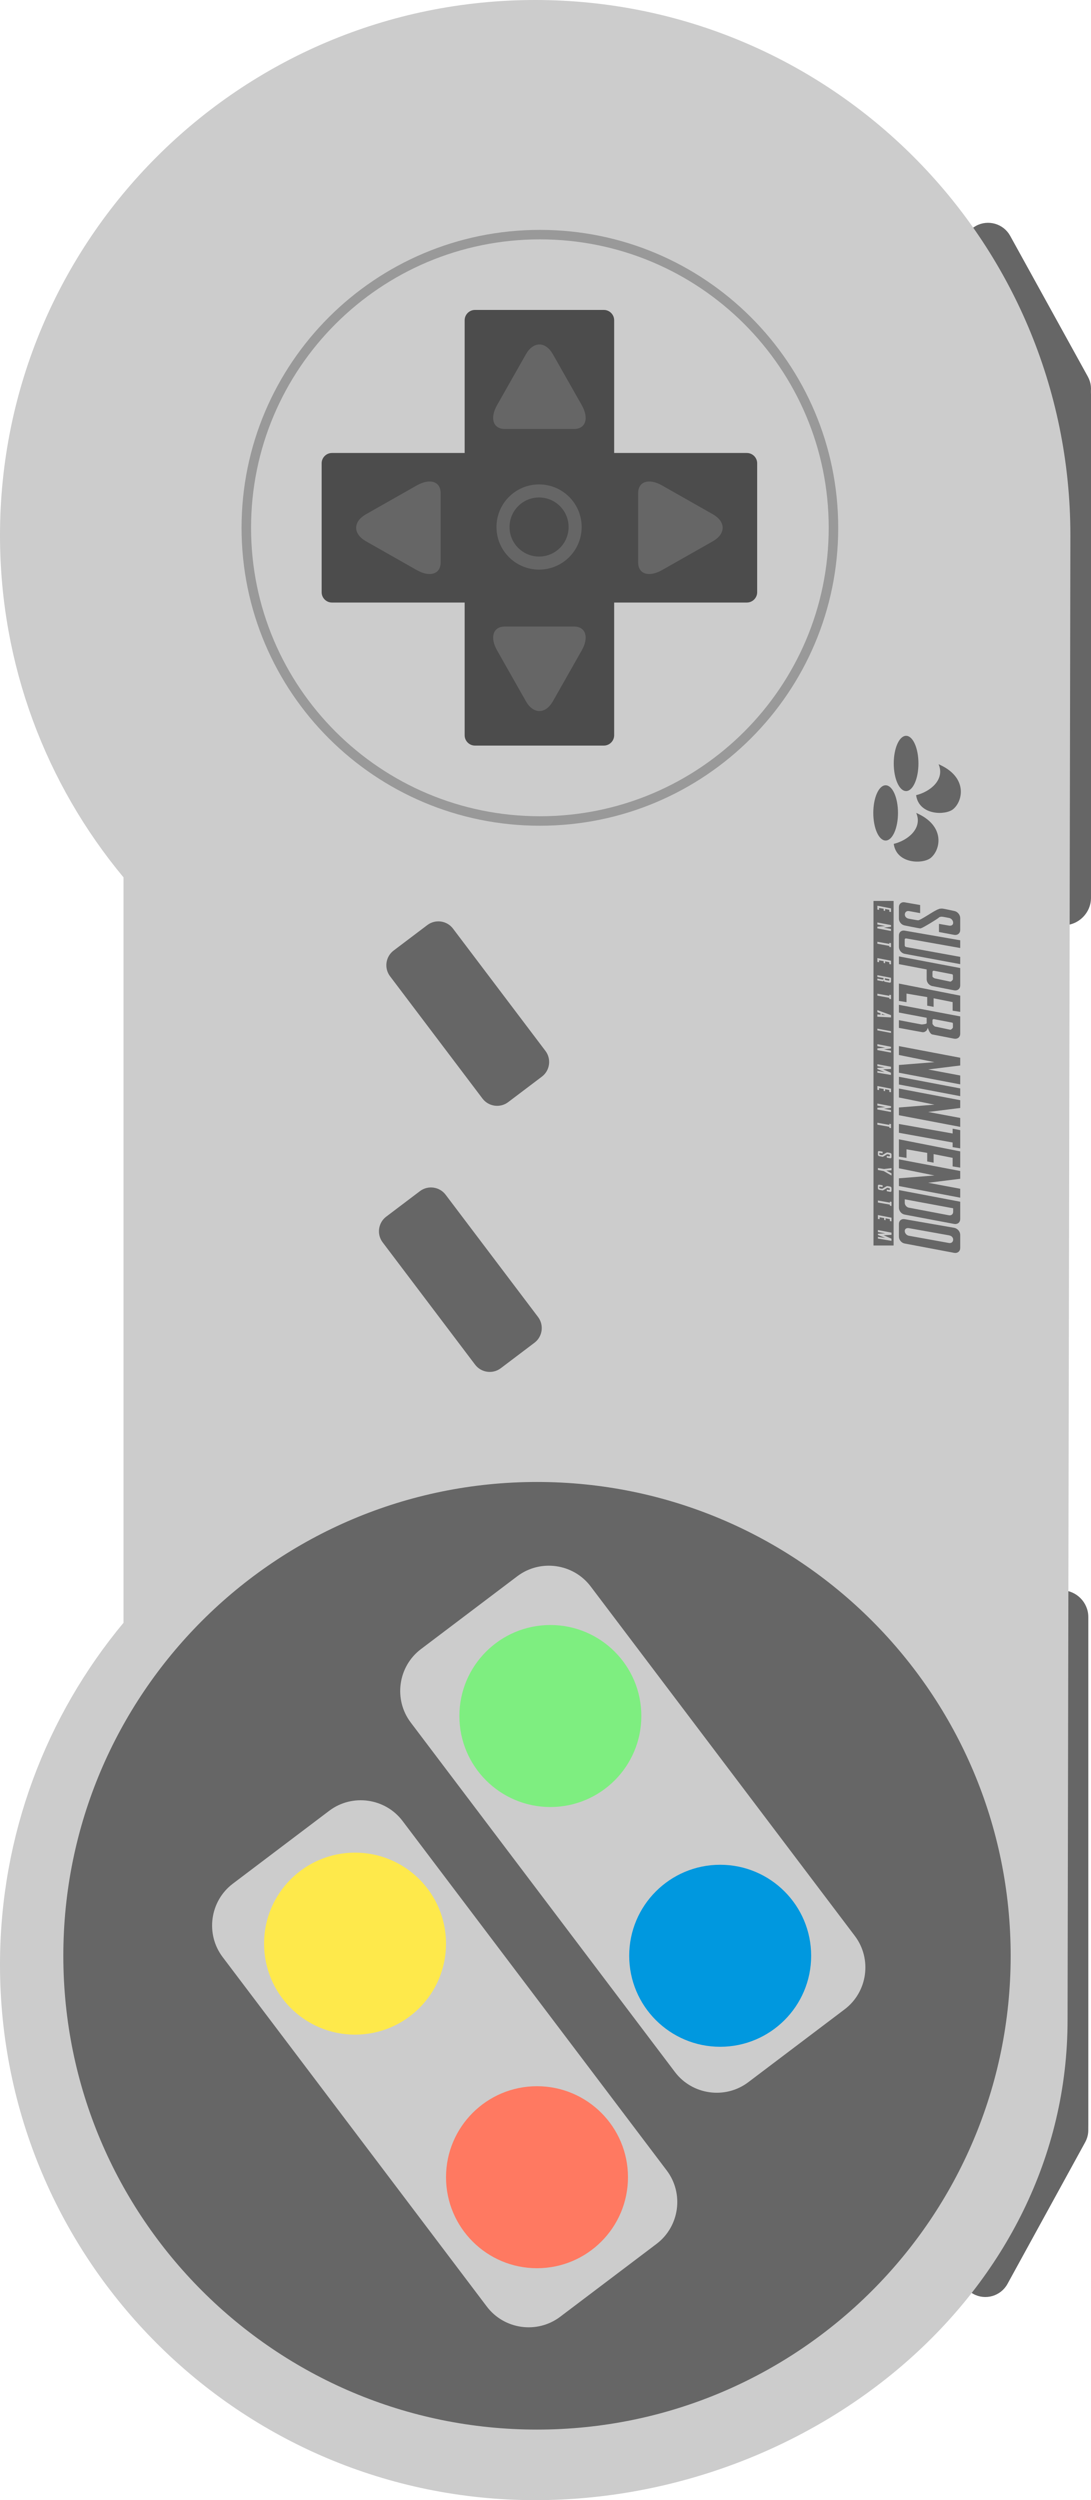 <?xml version="1.0" encoding="UTF-8" standalone="no"?>
<svg
   xmlns:dc="http://purl.org/dc/elements/1.1/"
   xmlns:cc="http://creativecommons.org/ns#"
   xmlns:rdf="http://www.w3.org/1999/02/22-rdf-syntax-ns#"
   xmlns:svg="http://www.w3.org/2000/svg"
   xmlns="http://www.w3.org/2000/svg"
   viewBox="0 0 168.206 385.35"
   height="385.35"
   width="168.206"
   xml:space="preserve"
   version="1.1"
   id="svg2"><defs
     id="defs6"><clipPath
       id="clipPath16"
       clipPathUnits="userSpaceOnUse"><path
         id="path18"
         d="m 0,308.28 134.565,0 L 134.565,0 0,0 0,308.28 Z" /></clipPath></defs><g
     transform="matrix(1.25,0,0,-1.25,0,385.35)"
     id="g10"><g
       id="g12"><g
         clip-path="url(#clipPath16)"
         id="g14"><g
           transform="translate(127.774,197.585)"
           id="g20"><path
             id="path22"
             style="fill:#666666;fill-opacity:1;fill-rule:nonzero;stroke:none"
             d="m 0,0 0,62.043 c 0,1.867 1.528,3.395 3.395,3.395 l 0,0 c 1.868,0 3.396,-1.528 3.396,-3.395 L 6.791,0 c 0,-1.867 -1.528,-3.395 -3.396,-3.395 l 0,0 C 1.528,-3.395 0,-1.867 0,0" /></g><g
           transform="translate(120.37,280.424)"
           id="g24"><path
             id="path26"
             style="fill:#666666;fill-opacity:1;fill-rule:nonzero;stroke:none"
             d="m 0,0 0,0 c -1.497,-0.826 -2.046,-2.727 -1.22,-4.224 l 9.587,-17.37 c 0.826,-1.497 2.727,-2.046 4.224,-1.22 1.497,0.826 2.046,2.727 1.219,4.224 L 4.224,-1.22 C 3.398,0.277 1.497,0.826 0,0" /></g><g
           transform="translate(127.444,108.888)"
           id="g28"><path
             id="path30"
             style="fill:#666666;fill-opacity:1;fill-rule:nonzero;stroke:none"
             d="m 0,0 0,-62.642 c 0,-1.818 1.487,-3.305 3.305,-3.305 l 0.18,0 c 1.818,0 3.306,1.487 3.306,3.305 L 6.791,0 c 0,1.818 -1.488,3.305 -3.306,3.305 l -0.18,0 C 1.487,3.305 0,1.818 0,0" /></g><g
           transform="translate(120.039,25.434)"
           id="g32"><path
             id="path34"
             style="fill:#666666;fill-opacity:1;fill-rule:nonzero;stroke:none"
             d="m 0,0 0,0 c -1.497,0.831 -2.046,2.744 -1.22,4.25 l 9.587,17.476 c 0.826,1.506 2.727,2.058 4.224,1.227 l 0,0 c 1.497,-0.831 2.046,-2.744 1.219,-4.25 L 4.224,1.227 C 3.398,-0.279 1.497,-0.831 0,0" /></g><g
           transform="translate(131.674,59.202)"
           id="g36"><path
             id="path38"
             style="fill:#cccccc;fill-opacity:1;fill-rule:nonzero;stroke:none"
             d="m 0,0 0.348,183.067 c 0,36.457 -29.554,66.011 -66.011,66.011 -36.457,0 -66.011,-29.554 -66.011,-66.011 0,-16.037 5.723,-30.736 15.234,-42.173 l 0,-91.911 c -9.511,-11.438 -15.234,-26.136 -15.234,-42.174 0,-36.456 29.554,-66.011 66.011,-66.011 C -31.505,-59.202 0,-33.799 0,0" /></g><g
           transform="translate(66.59,206.463)"
           id="g40"><path
             id="path42"
             style="fill:#999999;fill-opacity:1;fill-rule:nonzero;stroke:none"
             d="m 0,0 c -20.322,0 -36.796,16.447 -36.796,36.736 0,20.289 16.474,36.736 36.796,36.736 20.322,0 36.796,-16.447 36.796,-36.736 C 36.796,16.447 20.322,0 0,0" /></g><g
           transform="translate(66.59,207.633)"
           id="g44"><path
             id="path46"
             style="fill:#cccccc;fill-opacity:1;fill-rule:nonzero;stroke:none"
             d="m 0,0 c -19.675,0 -35.624,15.923 -35.624,35.566 0,19.642 15.949,35.566 35.624,35.566 19.675,0 35.624,-15.924 35.624,-35.566 C 35.624,15.923 19.675,0 0,0" /></g><g
           transform="translate(66.234,8.701)"
           id="g48"><path
             id="path50"
             style="fill:#666666;fill-opacity:1;fill-rule:nonzero;stroke:none"
             d="m 0,0 c -32.266,0 -58.423,26.157 -58.423,58.423 0,32.266 26.157,58.423 58.423,58.423 32.266,0 58.423,-26.157 58.423,-58.423 C 58.423,26.157 32.266,0 0,0" /></g><g
           transform="translate(83.245,52.792)"
           id="g52"><path
             id="path54"
             style="fill:#cccccc;fill-opacity:1;fill-rule:nonzero;stroke:none"
             d="m 0,0 -32.584,43.095 c -2.142,2.834 -1.577,6.906 1.257,9.049 l 11.887,8.987 c 2.834,2.143 6.906,1.577 9.048,-1.257 L 22.192,16.779 C 24.335,13.945 23.769,9.873 20.935,7.73 L 9.049,-1.257 C 6.215,-3.399 2.143,-2.834 0,0" /></g><g
           transform="translate(59.511,172.821)"
           id="g56"><path
             id="path58"
             style="fill:#666666;fill-opacity:1;fill-rule:nonzero;stroke:none"
             d="m 0,0 -11.404,15.083 c -0.75,0.992 -0.552,2.417 0.44,3.167 l 4.16,3.146 c 0.992,0.75 2.417,0.552 3.167,-0.44 L 7.767,5.873 C 8.517,4.881 8.319,3.456 7.327,2.706 L 3.167,-0.44 C 2.175,-1.19 0.75,-0.992 0,0" /></g><g
           transform="translate(58.599,140.011)"
           id="g60"><path
             id="path62"
             style="fill:#666666;fill-opacity:1;fill-rule:nonzero;stroke:none"
             d="m 0,0 -11.404,15.083 c -0.75,0.992 -0.552,2.417 0.44,3.167 l 4.16,3.146 c 0.992,0.75 2.417,0.552 3.167,-0.44 L 7.767,5.873 C 8.517,4.881 8.319,3.456 7.327,2.706 L 3.167,-0.44 C 2.175,-1.19 0.75,-0.992 0,0" /></g><g
           transform="translate(60.045,23.87)"
           id="g64"><path
             id="path66"
             style="fill:#cccccc;fill-opacity:1;fill-rule:nonzero;stroke:none"
             d="m 0,0 -32.584,43.095 c -2.142,2.834 -1.577,6.906 1.257,9.049 l 11.887,8.987 c 2.834,2.143 6.906,1.577 9.048,-1.257 L 22.192,16.779 C 24.335,13.945 23.769,9.873 20.935,7.73 L 9.049,-1.257 C 6.215,-3.4 2.143,-2.834 0,0" /></g><g
           transform="translate(75.751,217.617)"
           id="g68"><path
             id="path70"
             style="fill:#4c4c4c;fill-opacity:1;fill-rule:nonzero;stroke:none"
             d="m 0,0 0,16.367 16.367,0 c 0.699,0 1.272,0.572 1.272,1.272 l 0,15.897 c 0,0.7 -0.573,1.272 -1.272,1.272 L 0,34.808 0,51.175 c 0,0.699 -0.572,1.271 -1.271,1.271 l -15.898,0 c -0.699,0 -1.271,-0.572 -1.271,-1.271 l 0,-16.367 -16.368,0 c -0.699,0 -1.271,-0.572 -1.271,-1.272 l 0,-15.897 c 0,-0.7 0.572,-1.272 1.271,-1.272 l 16.368,0 0,-16.367 c 0,-0.699 0.572,-1.271 1.271,-1.271 l 15.898,0 C -0.572,-1.271 0,-0.699 0,0" /></g><g
           transform="translate(67.882,85.466)"
           id="g72"><path
             id="path74"
             style="fill:#7eee80;fill-opacity:1;fill-rule:nonzero;stroke:none"
             d="m 0,0 c -6.197,0 -11.221,5.024 -11.221,11.221 0,6.198 5.024,11.222 11.221,11.222 6.197,0 11.221,-5.024 11.221,-11.222 C 11.221,5.024 6.197,0 0,0" /></g><g
           transform="translate(88.828,55.903)"
           id="g76"><path
             id="path78"
             style="fill:#0098df;fill-opacity:1;fill-rule:nonzero;stroke:none"
             d="m 0,0 c -6.197,0 -11.221,5.024 -11.221,11.221 0,6.198 5.024,11.222 11.221,11.222 6.197,0 11.221,-5.024 11.221,-11.222 C 11.221,5.024 6.197,0 0,0" /></g><g
           transform="translate(66.234,28.598)"
           id="g80"><path
             id="path82"
             style="fill:#ff7961;fill-opacity:1;fill-rule:nonzero;stroke:none"
             d="m 0,0 c -6.197,0 -11.221,5.024 -11.221,11.221 0,6.198 5.024,11.222 11.221,11.222 6.197,0 11.221,-5.024 11.221,-11.222 C 11.221,5.024 6.197,0 0,0" /></g><g
           transform="translate(43.791,57.399)"
           id="g84"><path
             id="path86"
             style="fill:#fee94b;fill-opacity:1;fill-rule:nonzero;stroke:none"
             d="m 0,0 c -6.197,0 -11.221,5.024 -11.221,11.221 0,6.198 5.024,11.222 11.221,11.222 6.197,0 11.221,-5.024 11.221,-11.222 C 11.221,5.024 6.197,0 0,0" /></g><g
           transform="translate(68.199,264.592)"
           id="g88"><path
             id="path90"
             style="fill:#666666;fill-opacity:1;fill-rule:nonzero;stroke:none"
             d="M 0,0 C -0.917,1.618 -2.418,1.618 -3.336,0 L -6.89,-6.267 c -0.917,-1.618 -0.489,-2.941 0.952,-2.941 l 8.54,0 c 1.441,0 1.869,1.323 0.952,2.941 L 0,0 C -0.917,1.618 -2.418,1.618 -3.336,0 L -6.89,-6.267 c -0.917,-1.618 -0.489,-2.941 0.952,-2.941 l 8.54,0 c 1.441,0 1.869,1.323 0.952,2.941 L 0,0 Z" /></g><g
           transform="translate(68.199,221.817)"
           id="g92"><path
             id="path94"
             style="fill:#666666;fill-opacity:1;fill-rule:nonzero;stroke:none"
             d="M 0,0 C -0.917,-1.618 -2.418,-1.618 -3.336,0 L -6.89,6.267 c -0.917,1.618 -0.489,2.941 0.952,2.941 l 8.54,0 c 1.441,0 1.869,-1.323 0.952,-2.941 L 0,0 C -0.917,-1.618 -2.418,-1.618 -3.336,0 L -6.89,6.267 c -0.917,1.618 -0.489,2.941 0.952,2.941 l 8.54,0 c 1.441,0 1.869,-1.323 0.952,-2.941 L 0,0 Z" /></g><g
           transform="translate(87.918,241.536)"
           id="g96"><path
             id="path98"
             style="fill:#666666;fill-opacity:1;fill-rule:nonzero;stroke:none"
             d="M 0,0 C 1.618,0.917 1.618,2.419 0,3.336 L -6.267,6.89 C -7.885,7.807 -9.208,7.379 -9.208,5.938 l 0,-8.54 c 0,-1.441 1.323,-1.869 2.941,-0.952 L 0,0 C 1.618,0.917 1.618,2.419 0,3.336 L -6.267,6.89 C -7.885,7.807 -9.208,7.379 -9.208,5.938 l 0,-8.54 c 0,-1.441 1.323,-1.869 2.941,-0.952 L 0,0 Z" /></g><g
           transform="translate(45.143,241.536)"
           id="g100"><path
             id="path102"
             style="fill:#666666;fill-opacity:1;fill-rule:nonzero;stroke:none"
             d="M 0,0 C -1.618,0.917 -1.618,2.419 0,3.336 L 6.267,6.89 C 7.885,7.807 9.208,7.379 9.208,5.938 l 0,-8.54 c 0,-1.441 -1.323,-1.869 -2.941,-0.952 L 0,0 C -1.618,0.917 -1.618,2.419 0,3.336 L 6.267,6.89 C 7.885,7.807 9.208,7.379 9.208,5.938 l 0,-8.54 c 0,-1.441 -1.323,-1.869 -2.941,-0.952 L 0,0 Z" /></g><g
           transform="translate(111.759,210.737)"
           id="g104"><path
             id="path106"
             style="fill:#666666;fill-opacity:1;fill-rule:nonzero;stroke:none"
             d="m 0,0 c -0.841,0 -1.524,1.525 -1.524,3.407 0,1.882 0.683,3.408 1.524,3.408 0.841,0 1.523,-1.526 1.523,-3.408 C 1.523,1.525 0.841,0 0,0" /></g><g
           transform="translate(109.236,204.637)"
           id="g108"><path
             id="path110"
             style="fill:#666666;fill-opacity:1;fill-rule:nonzero;stroke:none"
             d="m 0,0 c -0.841,0 -1.523,1.525 -1.523,3.407 0,1.882 0.682,3.408 1.523,3.408 0.841,0 1.523,-1.526 1.523,-3.408 C 1.523,1.525 0.841,0 0,0" /></g><g
           transform="translate(110.235,204.227)"
           id="g112"><path
             id="path114"
             style="fill:#666666;fill-opacity:1;fill-rule:nonzero;stroke:none"
             d="M 0,0 C 1.706,0.41 3.592,1.897 2.772,3.817 6.378,2.254 5.805,-0.697 4.575,-1.721 3.618,-2.519 0.343,-2.5 0,0" /></g><g
           transform="translate(112.994,210.232)"
           id="g116"><path
             id="path118"
             style="fill:#666666;fill-opacity:1;fill-rule:nonzero;stroke:none"
             d="M 0,0 C 1.706,0.41 3.592,1.897 2.772,3.817 6.378,2.254 5.805,-0.697 4.575,-1.721 3.618,-2.519 0.343,-2.5 0,0" /></g><g
           transform="translate(109.19,183.109)"
           id="g120"><path
             id="path122"
             style="fill:#666666;fill-opacity:1;fill-rule:nonzero;stroke:none"
             d="m 0,0 -0.424,0.156 0,-0.119 L 0,0 Z m 0.506,4.406 c 0,0.012 -0.007,0.022 -0.015,0.03 l -0.506,0.097 -0.003,0 c -0.02,0 -0.034,-0.012 -0.034,-0.03 l 0,-0.089 c 0,-0.023 0.045,-0.078 0.067,-0.082 L 0.432,4.25 C 0.456,4.246 0.506,4.287 0.506,4.31 l 0,0.096 z m 0.201,-17.841 0,-0.499 -0.208,0.038 0,0.126 -1.474,0.261 0,0.238 1.474,-0.261 0,0.134 0.208,-0.037 z m 0,2.211 0,-0.209 -0.878,-0.111 0.878,-0.164 0,-0.238 -1.682,0.312 0,0.209 0.975,0.081 -0.975,0.194 0,0.246 1.682,-0.32 z m 0,2.158 0,-0.439 -0.208,0.03 0,0.238 -0.521,0.097 0,-0.231 -0.179,0.03 0,0.238 -0.566,0.097 0,-0.239 -0.208,0.038 0,0.469 1.682,-0.328 z m 0,2.702 0,-0.275 -0.975,-0.045 0.968,-0.424 0,-0.268 -1.675,0.283 0,0.208 0.886,-0.134 -0.886,0.372 0,0.149 0.908,0.045 -0.908,0.163 0,0.239 1.682,-0.313 z m 0,2.464 0,-0.209 -0.878,-0.111 0.878,-0.164 0,-0.238 -1.682,0.312 0,0.216 0.975,0.075 -0.975,0.193 0,0.246 1.682,-0.32 z m 0,1.92 0,-0.216 -1.682,0.32 0,0.209 1.682,-0.313 z m 0,1.98 0,-0.283 -1.682,0.089 0,0.283 0.387,-0.037 0,0.171 -0.387,0.142 0,0.253 L 0.707,0 Z m 0,2.479 0,-0.499 -0.208,0.03 0,0.126 -1.474,0.268 0,0.238 1.474,-0.26 0,0.134 0.208,-0.037 z m 0,2.128 0,-0.476 C 0.707,4.043 0.629,3.987 0.536,4.004 L -0.06,4.116 c -0.064,0.012 -0.117,0.126 -0.141,0.186 l 0,-0.015 0,-0.007 0,-0.008 -0.007,0 0,-0.007 0,-0.008 0,-0.007 0,-0.007 -0.008,-0.008 0,-0.007 0,-0.008 0,-0.007 -0.007,0 0,-0.008 0,-0.007 -0.008,0 0,-0.008 C -0.249,4.18 -0.302,4.176 -0.313,4.176 c -0.01,0 -0.662,0.119 -0.662,0.119 l 0,0.215 c 0,0 0.586,-0.115 0.61,-0.119 0.026,-0.002 0.058,0.003 0.082,0.008 0.018,0.001 0.049,0.002 0.067,0.022 l 0,0.149 -0.759,0.142 0,0.215 1.682,-0.32 z m 0,2.099 0,-0.446 -0.208,0.037 0,0.231 -0.521,0.104 0,-0.231 -0.179,0.03 0,0.231 -0.566,0.096 0,-0.23 -0.208,0.029 0,0.477 1.682,-0.328 z m 0,2.166 0,-0.491 -0.208,0.03 0,0.126 -1.474,0.268 0,0.239 1.474,-0.261 0,0.134 0.208,-0.045 z m 0,2.233 0,-0.208 -0.878,-0.112 0.878,-0.164 0,-0.245 -1.682,0.32 0,0.208 0.975,0.082 -0.975,0.194 0,0.245 1.682,-0.32 z m 0,2.055 0,-0.44 -0.208,0.03 0,0.238 -0.521,0.097 0,-0.231 -0.179,0.03 0,0.238 -0.566,0.09 0,-0.231 -0.208,0.037 0,0.476 1.682,-0.334 z m 0.06,-39.978 0,-0.275 -0.968,-0.045 0.96,-0.424 0.008,-0.268 -1.675,0.283 0,0.208 0.886,-0.134 -0.886,0.372 0,0.149 0.908,0.045 -0.908,0.164 0,0.245 1.675,-0.32 z m 0,1.839 0,-0.447 -0.201,0.037 0,0.231 -0.529,0.104 0,-0.238 -0.171,0.037 0,0.231 -0.566,0.097 0,-0.231 -0.208,0.03 0,0.476 1.675,-0.327 z m 0,1.95 0,-0.499 -0.201,0.037 0,0.127 -1.474,0.26 0,0.246 1.474,-0.261 0,0.127 0.201,-0.037 z m 0,1.734 0,-0.008 0,-0.007 0,-0.007 0,-0.008 0,-0.007 0,-0.328 c 0,-0.088 -0.071,-0.15 -0.164,-0.134 l -0.417,0.082 0,0.201 0.276,-0.044 c 0.062,-0.011 0.111,0.026 0.111,0.089 0,0.062 -0.049,0.124 -0.111,0.134 l -0.202,0.037 c -0.012,0.008 -0.068,-0.01 -0.074,-0.022 -0.016,-0.026 -0.451,-0.291 -0.484,-0.291 -0.016,-0.007 -0.024,-0.007 -0.029,-0.007 -0.055,0.01 -0.425,0.074 -0.425,0.074 -0.085,0.016 -0.156,0.1 -0.156,0.186 l 0,0.32 c 0,0.087 0.071,0.143 0.156,0.127 l 0.425,-0.074 0,-0.216 -0.306,0.052 c -0.062,0.01 -0.119,-0.029 -0.119,-0.09 0,-0.062 0.057,-0.121 0.119,-0.133 l 0.246,-0.045 c 0.103,0.041 0.477,0.303 0.566,0.32 0.01,0.011 0.063,0.016 0.104,0.015 0.044,-0.002 0.32,-0.06 0.32,-0.06 l 0.007,-0.007 0.008,0 0.007,0 0.015,-0.008 0.008,0 0.007,-0.007 0.007,0 0.008,-0.008 0.007,0 0.008,-0.007 0.007,-0.007 0.008,0 0,-0.008 0.007,-0.007 0.008,-0.008 0.007,-0.007 0.007,-0.008 0.008,-0.007 0.007,-0.008 0,-0.007 0.008,-0.007 0,-0.008 0.007,-0.007 0,-0.008 0,-0.015 0.008,-0.007 z m 0,2.434 0,-0.268 -0.633,-0.037 0.633,-0.343 0,-0.268 -0.968,0.551 -0.707,0.134 0,0.238 0.759,-0.119 0.916,0.112 z m 0,1.712 0,-0.008 0,-0.007 0,-0.008 0,-0.007 0,-0.007 0,-0.328 c 0,-0.088 -0.071,-0.151 -0.164,-0.134 l -0.417,0.082 0,0.201 0.276,-0.045 c 0.062,-0.01 0.111,0.027 0.111,0.09 0,0.062 -0.049,0.123 -0.111,0.134 l -0.202,0.037 c -0.012,0.006 -0.068,-0.012 -0.074,-0.023 -0.016,-0.027 -0.451,-0.29 -0.484,-0.29 -0.016,-0.006 -0.024,-0.009 -0.029,-0.007 -0.055,0.007 -0.425,0.082 -0.425,0.082 -0.085,0.016 -0.156,0.098 -0.156,0.186 l 0,0.312 c 0,0.087 0.071,0.143 0.156,0.127 l 0.425,-0.075 0,-0.215 -0.306,0.052 c -0.062,0.01 -0.119,-0.027 -0.119,-0.09 0,-0.06 0.057,-0.124 0.119,-0.134 l 0.246,-0.044 c 0.103,0.04 0.477,0.303 0.566,0.32 0.01,0.011 0.063,0.016 0.104,0.015 0.044,-0.003 0.32,-0.06 0.32,-0.06 l 0,-0.007 0.007,0 0.008,0 0.007,0 0.015,-0.008 0.008,0 0.007,-0.007 0.007,0 0.008,-0.008 0.007,0 0.008,-0.007 0.007,-0.008 0.008,0 0,-0.007 0.007,-0.007 0.008,-0.008 0.007,-0.007 0.007,0 0,-0.008 0.008,-0.007 0.007,-0.008 0,-0.007 0.008,-0.008 0,-0.007 0.007,-0.007 0,-0.008 0,-0.015 0.008,-0.007 z m 0.26,31.231 -2.479,0 0,-42.486 2.479,0 0,42.486 z m 7.317,-15.124 0,-0.007 0,-0.008 0,-0.007 0,-0.008 0,-0.432 c 0,-0.101 -0.232,-0.317 -0.335,-0.297 l -1.861,0.394 c -0.097,0.018 -0.327,0.26 -0.327,0.358 l 0,0.409 c 0,0.084 0.055,0.143 0.134,0.149 0.012,0 0.03,0.001 0.044,0 l 2.285,-0.439 0.008,-0.008 0.007,-0.007 0.008,-0.015 0,-0.008 0.007,-0.007 0.007,-0.007 0,-0.008 0.008,-0.007 0,-0.008 0.007,-0.015 0,-0.007 0,-0.008 0,-0.007 0.008,0 z m 0,5.932 0,-0.461 C 8.344,4.327 8.112,4.113 8.009,4.131 L 6.141,4.525 C 6.044,4.544 5.821,4.674 5.821,4.771 l 0,0.558 0,0.008 0,0.007 0.007,0.008 0,0.007 0,0.008 0,0.007 0,0.007 0.007,0 0,0.008 0,0.007 0.008,0.008 0,0.007 0.007,0.008 0.008,0.007 0,0.008 0.007,0 0.008,0.007 0.007,0.007 0.008,0 0.007,0.008 0.007,0.007 0.008,0 0.007,0 0.008,0.008 0.007,0 0.008,0 0.007,0.007 0.008,0 c 0.012,0 0.03,0.002 0.044,0 L 8.284,5.032 C 8.318,4.991 8.344,4.941 8.344,4.89 m 0.03,-32.542 0,-0.029 c 0,-0.281 -0.226,-0.465 -0.507,-0.417 l -4.949,0.893 c -0.28,0.048 -0.514,0.307 -0.514,0.588 0,0.281 0.233,0.398 0.514,0.35 l 4.949,-0.886 0.023,-0.007 0.022,-0.008 0.03,-0.007 0.022,-0.008 0.03,-0.007 0.022,-0.008 0.023,-0.007 0.022,-0.015 0.022,-0.007 0.023,-0.015 0.022,-0.008 0.022,-0.014 0.015,-0.015 0.023,-0.015 0.022,-0.015 0.015,-0.022 0.015,-0.015 0.015,-0.015 0.014,-0.022 0.015,-0.023 0.015,-0.015 0.015,-0.022 0.007,-0.022 0.015,-0.023 0.008,-0.015 0.007,-0.029 0.008,-0.023 0,-0.022 0.007,-0.022 0,-0.03 0.008,-0.023 z m 0,3.834 0,-0.439 c 0,-0.281 -0.226,-0.473 -0.507,-0.425 l -4.949,0.938 c -0.281,0.049 -0.514,0.322 -0.514,0.603 l 0,0.432 5.97,-1.109 z m 0.87,-3.275 c 0,0.408 -0.335,0.798 -0.751,0.871 l -6.111,1.064 c -0.39,0.069 -0.7,-0.189 -0.7,-0.581 l 0,-1.57 c 0,-0.394 0.31,-0.776 0.7,-0.849 l 6.111,-1.153 c 0.416,-0.079 0.751,0.187 0.751,0.595 l 0,1.623 z m 0,4.086 -7.562,1.437 0,-2.174 c 0,-0.394 0.31,-0.775 0.7,-0.848 l 6.111,-1.154 c 0.417,-0.078 0.751,0.187 0.751,0.595 l 0,2.144 z m 0,3.789 -7.562,1.436 0,-1.101 4.384,-0.886 -4.384,-0.35 0,-0.953 7.562,-1.436 0,1.101 -3.952,0.737 3.952,0.492 0,0.96 z m 0,2.419 -7.562,1.488 0,-2.143 0.938,-0.149 0,1.057 2.553,-0.439 0,-1.057 0.789,-0.149 0,1.057 2.345,-0.462 0,-1.057 0.937,-0.148 0,2.002 z m 0,2.62 -0.937,0.178 0,-0.595 -6.625,1.176 0,-1.087 6.625,-1.198 0,-0.573 0.937,-0.149 0,2.248 z m 0,3.691 -7.562,1.437 0,-1.102 4.384,-0.885 -4.384,-0.35 0,-0.953 7.562,-1.436 0,1.101 -3.952,0.737 3.952,0.491 0,0.96 z m 0,1.452 -7.562,1.436 0,-0.952 7.562,-1.437 0,0.953 z m 0,3.781 -7.562,1.437 0,-1.095 4.384,-0.885 -4.384,-0.35 0,-0.953 7.562,-1.436 0,1.094 -3.952,0.744 3.952,0.491 0,0.953 z m 0,5.099 -7.562,1.429 0,-0.953 3.424,-0.647 0,-0.678 C 5.023,-1.094 4.87,-1.104 4.793,-1.117 4.682,-1.134 4.54,-1.153 4.429,-1.139 4.318,-1.127 1.682,-0.618 1.682,-0.618 l 0,-0.953 c 0,0 2.872,-0.536 2.918,-0.536 0.047,-10e-4 0.194,0 0.275,0.053 0.052,0.034 0.172,0.094 0.216,0.163 0.085,0.133 0.142,0.283 0.142,0.283 l 0,0.067 C 5.34,-1.813 5.517,-2.327 5.806,-2.382 l 2.687,-0.521 c 0.417,-0.079 0.751,0.187 0.751,0.596 l 0,2.151 z m 0,2.56 -7.562,1.489 0,-2.144 0.938,-0.149 0,1.057 2.553,-0.432 0,-1.056 0.789,-0.149 0,1.057 2.345,-0.469 0,-1.057 0.937,-0.149 0,2.002 z m 0,3.402 -7.562,1.436 0,-0.953 3.424,-0.655 0,-1.213 c 0,-0.394 0.312,-0.769 0.7,-0.841 L 8.493,3.059 C 8.91,2.981 9.244,3.246 9.244,3.655 l 0,1.198 0,0.953 z m 0,3.423 -6.862,1.191 c -0.39,0.069 -0.7,-0.195 -0.7,-0.588 l 0,-1.421 c 0,-0.394 0.31,-0.776 0.7,-0.849 l 6.862,-1.273 0,0.894 -6.669,1.213 C 2.479,8.413 2.397,8.508 2.397,8.604 l 0,0.707 c 0,0.099 0.081,0.165 0.178,0.149 l 6.669,-1.183 0,0.952 z m 0,2.74 c 0,0.408 -0.335,0.805 -0.751,0.878 l -0.008,0 -0.007,0 -0.008,0 -0.007,0.007 -0.015,0 -0.007,0 -0.015,0.008 -0.015,0 -0.015,0.007 -0.022,0 -0.015,0.008 -0.023,0 -0.022,0.007 -0.022,0.008 -0.045,0.007 -0.052,0.015 -0.052,0.007 -0.052,0.015 -0.06,0.008 -0.059,0.015 -0.067,0.014 -0.06,0.015 -0.126,0.023 -0.067,0.015 -0.06,0.014 -0.059,0.008 -0.06,0.015 -0.06,0.015 -0.059,0.007 -0.052,0.007 -0.045,0.015 -0.052,0.008 -0.022,0 -0.015,0.007 -0.023,0 -0.014,0 -0.023,0.008 -0.015,0 -0.015,0 -0.014,0.007 -0.008,0 -0.007,0 C 6.867,13.145 6.618,13.12 6.572,13.063 c -0.4,-0.072 -2.255,-1.408 -2.538,-1.37 -0.283,0.036 -1.116,0.194 -1.116,0.194 -0.281,0.048 -0.506,0.24 -0.506,0.521 0,0.281 0.224,0.472 0.506,0.424 l 1.384,-0.253 0,0.997 -1.92,0.335 c -0.39,0.069 -0.7,-0.195 -0.7,-0.588 l 0,-1.421 c 0,-0.394 0.31,-0.769 0.7,-0.841 0,0 1.793,-0.367 1.92,-0.365 0.128,10e-4 0.142,0.037 0.142,0.037 0.145,0 2.107,1.189 2.18,1.31 0.031,0.052 0.225,0.095 0.343,0.097 0.116,0.002 0.9,-0.157 0.9,-0.157 0.281,-0.048 0.507,-0.314 0.507,-0.595 0,-0.281 -0.226,-0.398 -0.507,-0.35 l -1.243,0.216 0,-1.005 1.869,-0.35 c 0.416,-0.079 0.751,0.188 0.751,0.596 l 0,1.474 z" /></g><g
           transform="translate(66.489,238.044)"
           id="g124"><path
             id="path126"
             style="fill:#666666;fill-opacity:1;fill-rule:nonzero;stroke:none"
             d="m 0,0 c -2.901,0 -5.253,2.352 -5.253,5.253 0,2.901 2.352,5.252 5.253,5.252 2.901,0 5.253,-2.351 5.253,-5.252 C 5.253,2.352 2.901,0 0,0" /></g><g
           transform="translate(66.489,239.654)"
           id="g128"><path
             id="path130"
             style="fill:#4c4c4c;fill-opacity:1;fill-rule:nonzero;stroke:none"
             d="m 0,0 c -2.012,0 -3.642,1.631 -3.642,3.642 0,2.012 1.63,3.643 3.642,3.643 2.012,0 3.642,-1.631 3.642,-3.643 C 3.642,1.631 2.012,0 0,0" /></g></g></g></g></svg>